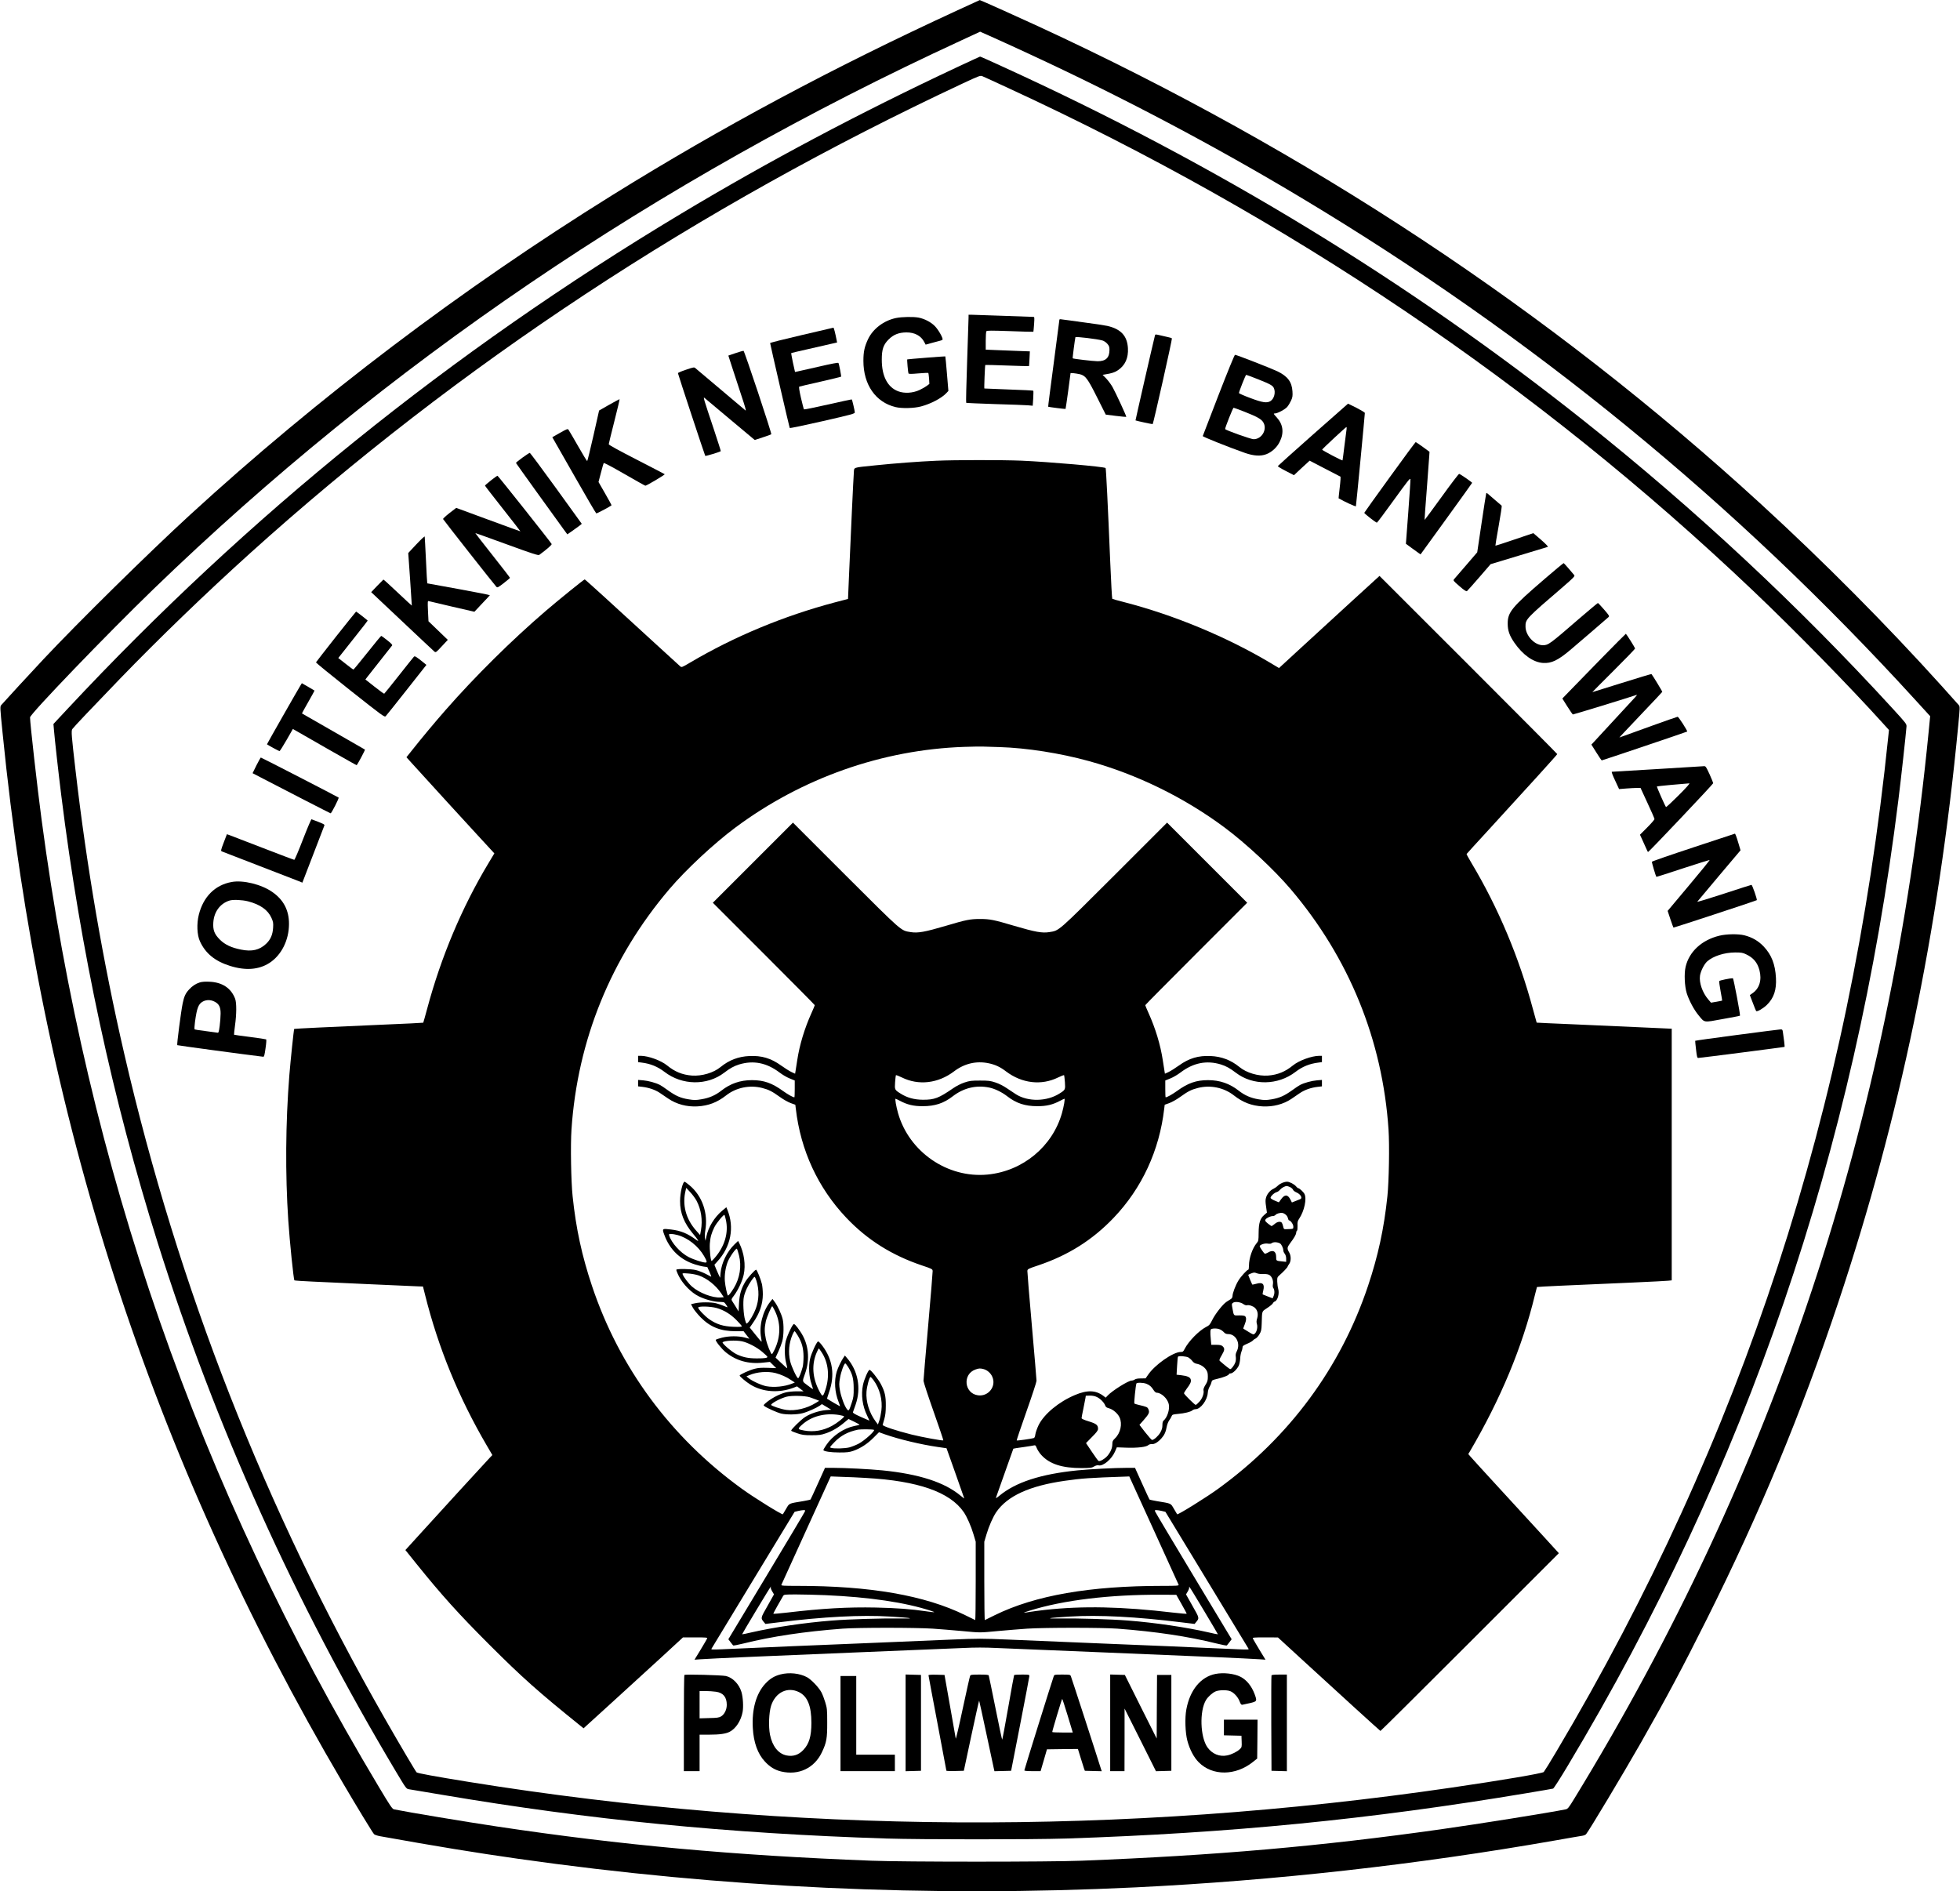 <?xml version="1.0" standalone="no"?>
<!DOCTYPE svg PUBLIC "-//W3C//DTD SVG 20010904//EN"
 "http://www.w3.org/TR/2001/REC-SVG-20010904/DTD/svg10.dtd">
<svg version="1.0" xmlns="http://www.w3.org/2000/svg"
 width="2740pt" height="2644pt" viewBox="0 0 2740 2644"
 preserveAspectRatio="xMidYMid meet">
<g transform="translate(0,2644) scale(0.1,-0.1)"
fill="#000000" stroke="none">
<path d="M13385 26296 c-1755 -808 -3296 -1634 -4822 -2582 -2115 -1315 -4116
-2830 -5908 -4473 -580 -532 -1555 -1493 -2042 -2011 -199 -212 -541 -584
-596 -647 -17 -20 -17 -33 18 -379 533 -5365 2076 -10129 4758 -14689 196
-334 418 -698 436 -716 9 -9 45 -21 81 -28 809 -145 1322 -229 1933 -316 2862
-407 5731 -540 8627 -400 1951 95 3931 316 5870 656 190 34 362 63 382 66 20
3 44 13 51 22 40 46 522 851 759 1266 367 644 587 1057 931 1745 745 1491
1317 2870 1838 4430 857 2572 1398 5171 1674 8054 25 258 25 269 8 289 -10 12
-118 132 -239 267 -774 858 -1650 1740 -2524 2541 -2954 2707 -6323 4934
-10105 6681 -233 108 -814 369 -818 367 -1 0 -141 -64 -312 -143z m1000 -609
c1311 -607 2609 -1293 3815 -2017 3223 -1934 6053 -4249 8584 -7024 l199 -218
-22 -226 c-537 -5466 -2156 -10337 -4954 -14908 -77 -126 -90 -142 -119 -148
-220 -45 -1220 -205 -1753 -280 -1680 -237 -3132 -364 -5015 -438 -443 -18
-2485 -18 -2935 0 -1941 75 -3495 217 -5235 478 -424 63 -1263 203 -1442 240
-24 5 -54 49 -211 312 -2529 4221 -4067 8634 -4716 13527 -60 448 -161 1348
-161 1426 0 47 1069 1158 1720 1788 3256 3148 7018 5703 11309 7681 l253 117
207 -92 c113 -51 328 -149 476 -218z"/>
<path d="M13380 25501 c-1369 -642 -2642 -1318 -3860 -2049 -3219 -1932 -6054
-4220 -8579 -6925 l-194 -208 7 -82 c11 -133 64 -610 102 -912 271 -2179 718
-4252 1349 -6260 807 -2565 1915 -5022 3336 -7401 137 -229 139 -231 176 -237
21 -3 225 -37 453 -76 2069 -351 4005 -542 6225 -613 490 -15 2032 -15 2510 0
2296 76 4234 266 6430 633 198 33 367 62 377 65 9 3 102 147 206 322 2495
4163 4014 8600 4621 13502 35 279 104 905 113 1023 2 36 -5 45 -182 239 -1325
1448 -2778 2803 -4320 4029 -2460 1956 -5150 3596 -8139 4960 -167 77 -306
139 -310 138 -3 0 -148 -67 -321 -148z m720 -294 c3918 -1810 7385 -4151
10407 -7025 580 -551 1354 -1342 1824 -1863 l76 -84 -9 -85 c-533 -5209 -2040
-9817 -4643 -14200 -86 -146 -165 -272 -174 -282 -19 -19 -588 -116 -1281
-217 -4613 -676 -9236 -649 -13750 79 -463 75 -715 121 -726 133 -17 18 -238
392 -441 747 -1680 2939 -2892 6030 -3647 9303 -295 1276 -525 2615 -680 3957
-57 489 -62 553 -45 578 23 32 276 299 666 703 546 565 1202 1198 1818 1754
2928 2640 6253 4832 9969 6571 230 107 241 111 271 98 17 -7 182 -82 365 -167z"/>
<path d="M13540 21998 c0 -24 -9 -299 -20 -612 -11 -314 -17 -573 -13 -577 5
-3 186 -11 403 -18 217 -6 425 -14 461 -17 l66 -6 7 103 c3 56 4 104 1 107 -3
3 -157 11 -342 17 -186 7 -340 13 -342 14 -5 1 8 324 13 329 2 2 140 -2 306
-8 166 -6 303 -10 305 -8 1 2 5 49 7 104 l5 102 -166 6 c-91 3 -230 9 -308 12
l-143 6 0 122 c0 66 4 127 9 135 7 11 60 11 331 2 177 -7 324 -11 326 -9 1 2
6 49 10 106 6 96 6 102 -12 102 -10 0 -199 7 -419 15 -220 8 -419 15 -442 15
l-43 0 0 -42z"/>
<path d="M12525 21994 c-169 -35 -321 -150 -390 -295 -50 -107 -65 -177 -65
-304 0 -333 171 -579 450 -646 86 -21 260 -17 355 9 138 36 292 118 356 188
l27 29 -20 240 c-11 132 -21 241 -23 243 -3 3 -528 -39 -532 -42 -5 -4 11
-186 17 -196 6 -9 39 -9 139 0 73 6 135 9 138 6 3 -3 8 -39 11 -79 l4 -74 -34
-26 c-18 -14 -65 -41 -103 -59 -95 -44 -211 -51 -299 -18 -149 57 -230 212
-229 445 0 141 22 207 97 281 66 66 141 96 246 97 116 1 206 -47 251 -135 l19
-36 87 24 c49 14 100 27 116 31 15 3 30 10 33 15 11 18 -57 138 -106 188 -55
57 -146 104 -229 120 -75 14 -233 11 -316 -6z"/>
<path d="M14810 21971 c0 -6 -36 -282 -80 -613 -44 -331 -79 -602 -77 -604 4
-4 240 -34 243 -31 2 2 18 115 37 252 l33 250 40 -2 c21 -2 61 -8 88 -14 80
-19 110 -58 244 -326 l120 -239 142 -18 c78 -9 143 -16 145 -14 6 5 -147 336
-191 415 -20 36 -60 90 -88 120 l-52 53 36 6 c90 14 135 29 178 58 101 68 148
171 140 309 -10 172 -98 267 -288 311 -36 8 -186 31 -335 50 -148 20 -285 38
-302 41 -20 4 -33 2 -33 -4z m602 -291 c20 -5 50 -26 67 -45 26 -30 31 -44 31
-86 0 -110 -51 -159 -165 -159 -65 1 -342 33 -349 41 -4 4 32 277 38 295 4 11
306 -25 378 -46z"/>
<path d="M11205 21755 c-242 -56 -439 -106 -439 -111 8 -48 269 -1181 274
-1187 4 -5 210 38 459 95 411 94 451 105 451 123 -1 24 -36 174 -42 181 -3 2
-153 -30 -333 -71 -181 -41 -332 -72 -336 -68 -4 5 -22 77 -42 161 -24 106
-31 155 -23 157 6 3 139 34 295 69 156 36 286 67 289 70 5 6 -27 174 -37 192
-4 7 -96 -10 -276 -52 -148 -34 -284 -65 -301 -68 l-30 -6 -29 130 c-15 72
-26 132 -24 134 2 2 105 26 229 54 124 28 267 61 319 73 l93 21 -6 32 c-19 99
-39 176 -45 175 -3 -1 -204 -47 -446 -104z"/>
<path d="M16145 21747 c-24 -93 -273 -1182 -271 -1184 5 -5 237 -55 240 -52
11 12 276 1193 269 1199 -4 4 -30 13 -58 18 -27 6 -78 17 -113 26 -61 14 -62
14 -67 -7z"/>
<path d="M10284 21504 l-102 -35 54 -167 c29 -92 87 -268 128 -391 51 -152 70
-219 58 -209 -9 9 -165 140 -347 293 -181 153 -339 286 -351 296 -20 18 -23
18 -135 -20 -63 -21 -113 -43 -112 -47 4 -24 376 -1150 382 -1157 6 -6 206 55
217 66 2 2 -41 138 -96 303 -143 427 -153 460 -132 442 9 -8 171 -144 360
-302 l343 -287 112 37 c62 20 115 39 119 43 10 8 -375 1164 -388 1167 -5 1
-55 -13 -110 -32z"/>
<path d="M17035 20918 c-119 -310 -219 -568 -221 -574 -4 -9 360 -155 591
-236 121 -42 218 -48 297 -18 77 29 150 96 188 174 63 127 48 243 -43 342 -46
50 -47 54 -25 54 37 0 144 57 174 93 15 18 38 56 52 86 21 46 24 64 20 130 -8
132 -67 211 -210 280 -90 43 -572 231 -593 231 -7 0 -102 -232 -230 -562z
m547 222 c174 -69 210 -89 226 -125 27 -59 5 -148 -46 -181 -49 -32 -112 -23
-284 42 -87 32 -158 64 -158 69 0 20 93 255 101 255 5 0 77 -27 161 -60z
m-187 -455 c175 -69 233 -101 262 -144 65 -97 -14 -241 -132 -241 -38 0 -395
127 -398 142 -4 14 109 298 118 298 5 0 73 -25 150 -55z"/>
<path d="M8515 20781 l-140 -80 -79 -351 c-44 -193 -83 -353 -87 -355 -4 -3
-61 91 -128 209 -67 117 -127 220 -134 229 -11 15 -23 10 -119 -44 l-107 -61
29 -51 c17 -29 153 -267 303 -531 149 -263 277 -480 283 -483 8 -3 189 93 213
113 2 1 -38 76 -89 164 l-93 162 33 126 c18 70 36 132 39 138 4 8 109 -48 290
-152 156 -90 288 -164 293 -164 17 0 278 154 270 161 -4 3 -181 96 -394 205
-250 128 -388 204 -388 214 0 8 36 153 79 323 43 169 76 307 72 307 -3 0 -69
-36 -146 -79z"/>
<path d="M18355 20365 c-269 -238 -490 -437 -492 -441 -1 -5 49 -36 112 -68
l114 -59 109 102 110 101 216 -112 216 -112 0 -35 c-1 -20 -7 -88 -15 -151 -7
-63 -13 -115 -12 -116 79 -46 239 -120 242 -111 4 12 125 1280 125 1304 0 7
-53 39 -117 72 l-118 58 -490 -432z m470 78 c-3 -16 -16 -120 -30 -232 -13
-112 -26 -205 -27 -207 -7 -6 -288 142 -285 150 4 13 330 315 339 316 4 0 5
-12 3 -27z"/>
<path d="M19430 19771 c-195 -269 -356 -494 -358 -500 -3 -8 153 -131 176
-138 4 -2 111 141 237 316 190 263 230 314 232 292 2 -14 -12 -223 -30 -465
l-33 -438 71 -52 c38 -28 84 -62 102 -74 l32 -22 360 497 c198 274 361 500
361 503 -1 9 -168 125 -182 125 -7 0 -118 -145 -246 -323 -129 -178 -235 -322
-237 -320 -1 2 12 194 31 428 18 234 34 447 35 475 l3 49 -93 68 c-52 37 -97
68 -100 68 -4 0 -167 -220 -361 -489z"/>
<path d="M7303 20042 c-51 -37 -91 -70 -90 -74 2 -7 534 -747 665 -926 l53
-72 72 50 c40 28 85 61 101 73 l29 24 -358 496 c-197 273 -364 497 -369 496
-6 0 -53 -31 -103 -67z"/>
<path d="M13090 19999 c-251 -11 -579 -36 -850 -64 -334 -35 -297 -22 -304
-108 -6 -68 -42 -844 -69 -1476 l-12 -284 -184 -48 c-713 -189 -1402 -475
-2019 -839 -122 -72 -123 -72 -144 -54 -12 11 -162 147 -333 304 -609 560
-994 910 -1001 910 -11 0 -367 -288 -544 -440 -480 -412 -988 -915 -1400
-1385 -140 -159 -351 -412 -468 -561 l-80 -100 86 -95 c282 -311 709 -778 910
-996 l233 -253 -80 -133 c-374 -622 -666 -1316 -861 -2045 -28 -102 -51 -187
-53 -189 -2 -2 -262 -15 -578 -28 -719 -31 -1222 -55 -1226 -59 -6 -5 -52
-451 -68 -646 -53 -670 -58 -1382 -15 -2030 20 -298 74 -828 86 -839 3 -3 116
-11 252 -17 217 -11 1310 -60 1481 -67 l64 -2 29 -115 c184 -739 471 -1439
866 -2113 l75 -128 -40 -42 c-48 -50 -755 -822 -972 -1062 -85 -93 -166 -182
-179 -197 l-25 -27 155 -193 c349 -433 587 -698 1013 -1124 467 -467 691 -666
1282 -1142 l41 -33 399 363 c219 199 531 485 695 635 l296 273 172 0 c148 0
171 -2 166 -15 -3 -8 -44 -78 -91 -156 l-86 -141 83 6 c128 10 1078 51 2303
101 611 25 1221 50 1357 56 187 9 309 9 495 0 137 -6 748 -31 1358 -56 1225
-50 2175 -91 2303 -101 l83 -6 -86 141 c-47 78 -88 148 -91 156 -5 13 19 15
172 15 l179 -1 365 -335 c468 -430 1059 -968 1068 -972 4 -1 567 558 1250
1241 l1244 1244 -218 239 c-120 131 -392 428 -604 658 -212 230 -398 435 -414
454 l-30 35 19 31 c434 739 737 1467 912 2191 15 60 28 112 29 113 1 2 148 10
326 18 754 32 1457 64 1506 70 l52 5 0 1760 0 1759 -22 0 c-13 0 -212 9 -443
20 -231 11 -645 29 -920 41 -275 11 -501 22 -503 23 -1 2 -24 86 -52 188 -194
725 -485 1417 -859 2043 -39 65 -70 122 -69 126 2 4 145 161 319 350 512 558
949 1040 949 1047 0 4 -559 566 -1242 1249 l-1243 1242 -390 -356 c-214 -196
-531 -486 -702 -644 l-313 -288 -124 74 c-607 361 -1340 666 -2036 846 -91 23
-168 45 -171 48 -4 3 -17 240 -29 526 -32 779 -58 1296 -64 1302 -18 19 -788
86 -1176 103 -265 11 -927 11 -1190 -1z m885 -4003 c379 -12 841 -84 1245
-195 672 -185 1335 -509 1900 -930 303 -226 689 -586 924 -862 816 -961 1283
-2109 1367 -3359 15 -220 6 -730 -16 -935 -47 -451 -130 -831 -270 -1250 -382
-1143 -1101 -2117 -2095 -2837 -169 -123 -564 -368 -574 -357 -2 2 -22 36 -45
76 -48 81 -30 73 -241 108 -52 9 -98 19 -101 23 -3 4 -50 105 -104 225 l-98
217 -116 0 c-167 0 -511 -18 -686 -35 -518 -52 -870 -167 -1098 -358 -30 -25
-48 -35 -44 -24 4 10 59 167 124 350 64 183 118 333 119 335 1 2 64 12 140 22
76 11 146 22 155 25 12 4 20 -6 33 -40 10 -24 37 -67 62 -94 114 -127 292
-185 566 -184 123 1 141 3 174 23 25 14 46 19 62 15 62 -15 182 85 228 190
l27 62 136 -5 c151 -5 275 9 304 36 11 10 31 15 48 14 36 -4 85 25 134 79 43
48 62 89 76 167 6 30 21 69 34 86 13 17 28 43 33 57 10 24 16 26 89 33 93 8
179 29 202 50 10 9 29 16 44 16 70 0 164 125 171 227 2 30 13 67 25 86 12 19
24 48 27 64 5 27 11 31 80 47 87 20 164 51 164 66 0 5 11 10 23 10 30 0 87 55
113 106 10 22 19 65 21 99 1 33 9 77 17 97 9 21 16 48 16 61 0 20 11 29 65 52
36 15 71 35 78 44 7 9 24 22 39 28 14 7 39 33 54 60 25 42 29 59 32 148 6 189
-2 167 79 221 40 26 75 56 78 66 4 9 14 20 25 23 40 13 68 110 49 176 -7 24
-13 71 -14 104 -1 56 1 61 34 90 47 40 111 108 111 118 0 4 10 21 21 36 29 39
29 117 1 163 -32 53 -30 70 14 129 57 75 84 123 84 147 0 11 5 24 11 27 6 4 9
33 8 68 -3 53 1 68 24 102 71 107 107 277 73 344 -16 30 -71 81 -88 81 -5 0
-19 12 -31 26 -22 28 -89 63 -122 64 -42 0 -96 -22 -130 -54 -19 -19 -49 -39
-65 -46 -41 -17 -87 -71 -101 -121 -10 -32 -10 -59 0 -126 l12 -85 -39 -34
c-57 -48 -76 -111 -77 -250 -1 -105 -2 -113 -27 -142 -60 -72 -108 -211 -108
-314 0 -32 -4 -58 -10 -58 -17 0 -105 -97 -139 -154 -40 -66 -81 -176 -81
-214 0 -17 -8 -32 -23 -42 -13 -8 -40 -26 -61 -39 -50 -32 -158 -169 -200
-255 -31 -63 -40 -74 -88 -98 -99 -52 -243 -199 -297 -305 -19 -38 -25 -43
-55 -43 -106 0 -362 -179 -457 -320 l-34 -49 -66 -1 c-41 0 -72 -5 -85 -15
-10 -8 -30 -15 -44 -15 -46 0 -268 -139 -334 -208 l-29 -31 -31 24 c-108 82
-227 86 -401 12 -223 -94 -427 -263 -505 -418 -21 -44 -42 -102 -46 -129 -4
-33 -12 -51 -23 -54 -36 -11 -233 -38 -238 -33 -3 3 59 185 136 404 78 220
141 413 141 430 0 18 -29 364 -65 770 -36 406 -64 751 -63 766 3 26 10 30 148
76 421 141 761 355 1058 666 395 413 640 943 707 1525 l7 56 64 23 c36 13 104
51 152 86 110 79 155 102 249 126 174 44 363 5 503 -105 125 -98 247 -144 400
-153 147 -8 292 30 403 105 30 20 83 56 117 80 70 47 156 77 249 88 l61 7 0
45 0 45 -72 -6 c-72 -6 -174 -34 -233 -64 -16 -8 -67 -42 -112 -75 -108 -77
-175 -107 -285 -126 -82 -13 -101 -13 -184 0 -109 18 -194 55 -279 122 -125
98 -263 146 -426 146 -166 0 -281 -40 -434 -151 -69 -49 -139 -89 -160 -89 -3
0 -5 53 -5 118 l0 117 71 29 c39 15 103 53 142 83 180 136 365 173 565 112 71
-22 129 -54 208 -115 239 -183 588 -178 834 11 96 74 197 115 318 130 l52 7 0
44 0 44 -37 0 c-107 -1 -283 -65 -368 -134 -107 -88 -215 -132 -347 -142 -140
-10 -303 38 -402 120 -118 96 -248 146 -401 153 -172 8 -302 -30 -445 -133
-50 -36 -114 -76 -143 -90 l-52 -24 -7 43 c-4 23 -14 89 -23 147 -32 211 -102
444 -199 658 -25 56 -46 105 -46 110 0 4 321 328 712 719 l713 713 -560 560
-560 560 -735 -735 c-801 -799 -771 -773 -908 -795 -103 -17 -198 0 -500 89
-275 82 -335 94 -472 94 -137 0 -197 -12 -472 -94 -302 -89 -397 -106 -500
-89 -137 22 -107 -4 -908 795 l-735 735 -560 -560 -560 -560 713 -713 c391
-391 712 -715 712 -719 0 -5 -21 -54 -46 -110 -97 -214 -167 -447 -199 -658
-9 -58 -19 -124 -23 -147 l-7 -43 -52 24 c-29 14 -93 54 -143 90 -143 103
-273 141 -445 133 -153 -7 -283 -57 -401 -153 -99 -82 -262 -130 -402 -120
-132 10 -240 54 -347 142 -85 69 -261 133 -367 134 l-38 0 0 -44 0 -44 53 -7
c120 -15 221 -56 317 -130 246 -189 595 -194 834 -11 79 61 137 93 208 115
200 61 385 24 565 -112 39 -30 103 -68 142 -83 l71 -29 0 -117 c0 -65 -2 -118
-5 -118 -21 0 -91 40 -160 89 -153 111 -268 151 -434 151 -163 0 -301 -48
-426 -146 -84 -66 -169 -103 -277 -121 -81 -14 -101 -14 -183 -1 -112 18 -179
48 -288 126 -45 33 -95 67 -112 75 -59 30 -161 58 -232 64 l-73 6 0 -45 0 -45
61 -7 c90 -11 178 -41 241 -83 30 -21 83 -57 118 -80 118 -80 260 -118 410
-110 153 9 275 55 400 153 140 110 329 149 503 105 94 -24 139 -47 249 -126
48 -35 116 -73 152 -86 l64 -23 7 -56 c67 -582 310 -1106 705 -1523 295 -311
638 -526 1060 -668 138 -46 145 -50 148 -76 1 -15 -27 -360 -63 -766 -36 -406
-65 -752 -65 -770 0 -17 63 -210 141 -430 77 -219 139 -400 136 -403 -7 -8
-297 45 -442 81 -213 53 -411 119 -406 136 2 8 13 46 24 84 14 50 20 102 20
185 1 131 -13 194 -69 301 -39 73 -139 199 -158 199 -18 0 -75 -131 -92 -210
-29 -140 -8 -296 59 -432 18 -38 32 -68 30 -68 -2 0 -55 23 -119 52 -89 40
-114 55 -110 67 3 9 19 56 37 105 80 230 34 474 -122 653 l-28 33 -19 -28
c-31 -44 -79 -143 -96 -200 -37 -126 -27 -287 27 -420 13 -34 22 -62 20 -62
-4 0 -167 95 -181 106 -2 1 11 41 27 89 85 239 53 459 -94 653 -26 35 -52 61
-59 59 -21 -7 -95 -169 -112 -245 -23 -104 -15 -250 20 -349 13 -40 23 -73 20
-73 -2 0 -36 24 -75 53 -78 58 -76 47 -35 164 73 204 50 416 -64 585 -26 41
-58 82 -70 93 -22 20 -22 20 -37 0 -27 -36 -82 -159 -98 -220 -20 -80 -18
-223 5 -310 10 -38 16 -72 15 -73 -2 -2 -39 31 -83 73 l-80 76 38 82 c21 45
46 111 56 147 21 80 23 235 5 310 -17 70 -69 183 -110 238 l-32 43 -33 -41
c-105 -133 -157 -338 -126 -500 6 -29 8 -55 6 -57 -2 -2 -40 41 -84 97 l-81
101 43 62 c96 137 139 263 140 402 0 50 -6 115 -13 145 -16 68 -70 200 -81
200 -16 0 -116 -111 -149 -165 -59 -98 -83 -177 -90 -304 l-6 -115 -39 65
c-22 35 -45 73 -53 84 -11 19 -8 27 29 75 57 77 114 198 134 288 31 138 6 310
-63 446 l-15 28 -50 -48 c-106 -103 -182 -259 -195 -401 l-6 -66 -17 34 c-9
19 -27 60 -40 91 l-23 57 39 43 c191 207 244 478 142 727 l-14 34 -61 -51
c-106 -89 -190 -226 -217 -354 l-13 -63 -8 37 c-4 21 -2 66 4 101 43 246 -41
488 -220 637 -33 28 -64 50 -68 50 -27 0 -64 -156 -64 -270 -1 -167 56 -309
183 -460 71 -83 89 -116 48 -86 -129 94 -218 131 -358 148 -124 15 -126 14
-94 -72 74 -207 222 -350 429 -416 44 -14 101 -28 127 -31 l46 -6 31 -69 c17
-38 27 -68 23 -66 -4 2 -40 20 -79 41 -40 20 -101 44 -135 52 -71 17 -264 20
-273 5 -3 -5 13 -47 36 -92 59 -114 174 -230 279 -281 90 -44 213 -77 289 -77
31 0 61 -4 66 -8 11 -7 45 -58 45 -66 0 -3 -24 5 -52 18 -29 13 -78 29 -108
37 -69 17 -217 17 -293 0 l-57 -13 27 -51 c16 -29 64 -88 108 -133 136 -137
280 -194 489 -194 l111 0 41 -53 40 -52 -65 17 c-91 23 -219 23 -317 -2 -43
-11 -82 -24 -87 -29 -12 -12 78 -126 141 -177 144 -117 319 -166 520 -143 l95
10 44 -43 44 -44 -118 4 c-89 3 -134 0 -183 -13 -72 -18 -210 -81 -210 -95 0
-13 94 -92 154 -128 169 -103 396 -119 599 -42 l49 19 46 -34 45 -35 -94 0
c-52 0 -122 -7 -154 -15 -82 -21 -188 -75 -259 -131 -55 -45 -57 -48 -40 -61
37 -28 180 -91 234 -104 75 -18 221 -16 300 5 70 18 193 73 241 106 l29 21 65
-39 65 -39 -74 -6 c-99 -9 -218 -48 -292 -97 -59 -39 -194 -171 -194 -190 0
-5 37 -21 83 -36 70 -24 99 -28 202 -28 104 0 131 3 201 27 87 29 177 82 262
155 l54 45 79 -38 c43 -21 77 -40 75 -43 -2 -2 -35 -10 -73 -17 -149 -31 -307
-138 -392 -266 -23 -34 -41 -65 -41 -69 0 -19 102 -35 225 -35 110 0 140 4
195 23 102 36 198 99 281 183 l77 77 81 -29 c195 -69 510 -144 740 -177 l123
-18 124 -349 c68 -193 124 -352 124 -353 0 -2 -22 15 -49 37 -225 189 -580
304 -1096 356 -175 17 -519 35 -686 35 l-116 0 -98 -217 c-54 -120 -101 -221
-104 -225 -3 -4 -49 -14 -101 -23 -211 -35 -193 -27 -241 -108 -23 -40 -43
-74 -45 -76 -10 -11 -405 234 -574 357 -994 720 -1713 1694 -2095 2837 -140
419 -223 799 -270 1250 -22 205 -31 715 -16 935 84 1250 551 2398 1367 3359
235 276 621 636 924 862 931 693 2054 1089 3200 1128 113 4 234 6 270 4 36 -1
137 -5 225 -7z m-154 -4420 c94 -20 162 -52 243 -114 222 -168 495 -200 729
-84 43 21 80 35 83 31 2 -4 7 -48 11 -98 7 -104 6 -107 -74 -157 -177 -114
-440 -119 -610 -12 -29 18 -86 56 -128 85 -47 32 -107 63 -158 80 -73 24 -97
27 -217 27 -120 0 -144 -3 -217 -27 -51 -17 -111 -48 -158 -80 -202 -139 -262
-162 -425 -161 -121 1 -222 29 -313 88 -80 50 -81 53 -74 157 4 50 9 94 11 98
3 4 40 -10 83 -31 234 -116 507 -84 729 84 146 111 312 150 485 114z m10 -340
c79 -17 174 -63 249 -121 126 -98 249 -139 420 -139 128 -1 218 21 319 75 30
16 58 29 61 29 11 0 -8 -106 -34 -200 -133 -469 -549 -813 -1042 -860 -559
-53 -1096 317 -1250 860 -26 94 -45 200 -34 200 3 0 31 -13 61 -29 101 -54
191 -76 319 -75 171 0 294 41 420 139 152 117 329 159 511 121z m4205 -1392
c18 -9 36 -25 40 -36 3 -11 25 -28 49 -38 56 -24 87 -79 53 -93 -7 -3 -37 -14
-65 -26 l-53 -21 -20 40 c-38 74 -80 76 -131 5 l-31 -43 -56 23 c-32 13 -58
30 -60 38 -4 20 51 73 84 81 15 4 36 19 47 33 20 25 69 52 95 53 8 0 29 -7 48
-16z m-8298 -191 c64 -121 86 -267 61 -412 l-12 -66 -51 57 c-149 165 -203
369 -150 572 l7 30 56 -60 c31 -33 71 -87 89 -121z m8239 -196 c12 -11 25 -32
28 -48 4 -16 10 -29 14 -29 22 0 61 -55 61 -86 0 -37 8 -34 -112 -38 -18 -1
-24 7 -30 38 -5 22 -13 45 -19 53 -19 22 -63 15 -99 -17 -19 -16 -39 -29 -43
-30 -5 0 -28 16 -53 36 -35 29 -42 39 -34 54 12 22 70 50 103 50 13 0 30 7 37
15 16 20 68 34 100 28 14 -3 35 -15 47 -26z m-7831 -64 c43 -181 -14 -377
-155 -538 -19 -22 -38 -41 -42 -43 -14 -6 -32 161 -26 242 7 93 23 148 65 233
30 58 129 179 140 169 2 -3 11 -31 18 -63z m-676 -218 c144 -38 292 -155 373
-295 41 -72 45 -90 19 -90 -38 0 -170 43 -237 78 -114 59 -239 198 -270 300
-6 20 -3 22 27 22 18 0 58 -7 88 -15z m8423 -117 c21 -11 47 -66 47 -99 0 -11
9 -32 20 -46 13 -17 20 -41 20 -69 l0 -44 -57 6 c-84 8 -83 8 -83 63 0 80 -46
104 -116 60 -19 -11 -38 -18 -44 -14 -14 8 -70 91 -70 103 0 21 70 44 111 37
22 -4 45 -3 52 3 26 22 78 21 120 0z m-7562 -168 c38 -151 12 -317 -72 -456
-42 -68 -76 -111 -83 -104 -12 12 -37 130 -43 201 -6 84 8 183 38 264 24 66
118 200 130 188 5 -5 19 -47 30 -93z m7246 -252 c15 -6 54 -10 86 -9 40 2 66
-3 84 -14 35 -23 56 -78 48 -127 -4 -21 -2 -44 3 -51 20 -24 23 -75 8 -111
l-15 -36 -68 26 c-37 14 -70 27 -72 29 -2 2 2 26 9 54 22 91 -9 121 -99 94
-29 -8 -54 -13 -55 -11 -5 6 -56 129 -56 134 0 8 63 33 82 34 9 0 29 -5 45
-12z m-7810 -28 c118 -41 240 -138 317 -253 l34 -52 -46 -3 c-111 -8 -298 64
-398 152 -48 42 -115 130 -131 172 -6 16 1 17 78 11 46 -3 112 -15 146 -27z
m808 -76 c40 -127 36 -267 -9 -388 -28 -75 -84 -172 -114 -199 -18 -17 -20
-16 -36 40 -23 75 -32 251 -17 324 6 30 25 84 42 119 31 66 95 160 108 160 5
0 16 -25 26 -56z m6804 -323 c19 -14 40 -21 52 -18 29 8 89 -12 114 -38 36
-35 46 -87 30 -143 -11 -35 -12 -55 -4 -82 13 -43 -1 -108 -30 -134 -18 -16
-22 -15 -87 25 -38 23 -71 43 -73 45 -2 2 6 27 18 55 25 61 27 102 6 119 -10
8 -41 12 -84 11 -78 -2 -72 -9 -92 98 -11 59 -11 65 7 78 27 21 104 12 143
-16z m-7359 -57 c98 -28 190 -83 273 -166 42 -42 77 -82 77 -89 0 -8 -31 -10
-117 -7 -143 6 -232 33 -336 104 -61 42 -157 142 -157 164 0 23 170 19 260 -6z
m809 -32 c87 -173 87 -363 0 -548 -17 -35 -34 -64 -38 -64 -15 0 -69 136 -85
213 -20 94 -20 152 -1 242 12 58 79 215 91 215 2 0 17 -26 33 -58z m6224 -266
c18 -7 43 -25 56 -40 18 -19 34 -26 60 -26 110 0 176 -131 121 -240 -15 -29
-19 -50 -14 -79 3 -22 1 -55 -6 -75 -13 -39 -55 -96 -72 -96 -8 0 -77 54 -146
115 -10 9 -5 25 28 81 43 73 44 95 8 127 -15 12 -38 17 -88 17 l-67 0 -6 68
c-11 116 -9 150 11 155 35 9 84 7 115 -7z m-5900 -88 c58 -97 79 -176 80 -293
0 -55 -5 -120 -12 -145 -23 -85 -54 -161 -65 -157 -19 6 -94 167 -110 238 -29
125 -17 255 34 374 11 25 23 45 28 45 4 0 25 -28 45 -62z m-781 -79 c81 -17
205 -81 282 -146 38 -32 71 -63 73 -69 6 -18 -33 -24 -147 -24 -120 0 -195 16
-287 60 -63 31 -204 152 -191 165 23 24 183 32 270 14z m1113 -152 c96 -144
116 -338 55 -523 -36 -107 -40 -108 -89 -16 -95 183 -106 369 -34 535 14 31
27 57 29 57 2 0 20 -24 39 -53z m5132 -76 c17 -11 41 -33 53 -50 15 -19 35
-32 59 -36 53 -10 103 -41 131 -82 20 -29 25 -49 25 -98 0 -53 -5 -70 -33
-115 -21 -33 -31 -61 -28 -74 11 -41 -14 -114 -56 -160 -22 -25 -46 -46 -53
-46 -13 0 -157 142 -163 161 -2 5 15 34 37 64 53 70 65 98 57 130 -8 32 -48
50 -134 60 l-64 7 7 122 c4 66 9 124 12 129 9 16 118 7 150 -12z m-4759 -133
c59 -99 75 -160 76 -293 1 -106 -2 -130 -27 -205 -38 -115 -42 -121 -67 -90
-35 44 -82 172 -98 263 -13 77 -13 97 1 175 14 85 57 202 74 202 5 0 23 -24
41 -52z m1894 -28 c50 -14 97 -55 119 -105 61 -133 -52 -281 -199 -261 -193
26 -220 296 -35 361 47 17 67 18 115 5z m-2910 -55 c78 -21 153 -54 217 -98
l52 -34 -39 -16 c-104 -41 -248 -56 -358 -36 -64 11 -201 73 -249 113 l-30 25
40 17 c107 46 256 57 367 29z m1368 -97 c89 -121 130 -280 111 -429 -6 -47
-19 -110 -29 -139 l-19 -54 -33 44 c-89 121 -137 278 -127 414 6 80 41 206 57
206 5 0 22 -19 40 -42z m3817 -53 c46 -19 69 -40 99 -87 15 -24 32 -38 45 -38
64 0 152 -83 168 -160 16 -72 -21 -186 -73 -230 -11 -8 -16 -30 -16 -64 0 -38
-8 -64 -30 -103 -27 -48 -89 -103 -115 -103 -6 0 -48 47 -94 105 l-82 106 60
68 c73 83 84 106 66 148 -14 33 -18 35 -140 64 -27 6 -53 15 -57 18 -7 6 17
242 28 279 5 17 96 15 141 -3z m-4707 -188 c25 -8 65 -23 88 -32 l44 -18 -49
-30 c-121 -76 -286 -115 -412 -97 -72 10 -211 57 -211 70 0 23 135 94 218 115
70 18 256 13 322 -8z m4016 2 c48 -23 101 -78 115 -119 7 -20 20 -29 54 -38
55 -15 122 -73 146 -127 42 -91 13 -220 -65 -294 -31 -30 -36 -41 -36 -80 0
-55 -26 -114 -70 -165 -37 -42 -102 -79 -122 -70 -7 3 -50 61 -94 128 l-82
122 84 86 c67 67 84 91 84 114 0 52 -23 71 -130 104 -66 20 -100 36 -100 45 0
8 11 68 25 132 13 65 26 132 29 148 2 17 5 31 5 33 1 1 27 2 58 2 37 0 72 -7
99 -21z m-3605 -250 c38 -7 69 -15 69 -20 0 -16 -102 -96 -169 -132 -124 -67
-254 -89 -386 -66 -96 17 -99 22 -35 80 132 120 321 170 521 138z m487 -208
c20 -12 -132 -150 -214 -193 -38 -20 -97 -43 -130 -52 -63 -16 -208 -20 -254
-7 -24 7 -23 9 44 79 89 93 189 146 331 176 38 7 210 6 223 -3z m-113 -672
c729 -41 1174 -197 1367 -477 46 -67 103 -196 137 -311 l31 -104 0 -549 c0
-302 -3 -548 -7 -546 -5 2 -69 33 -143 70 -562 275 -1324 408 -2344 408 -191
0 -227 2 -223 14 3 8 160 352 348 765 l342 751 156 -6 c86 -2 237 -9 336 -15z
m4024 -729 c188 -413 345 -758 348 -765 4 -13 -28 -15 -223 -15 -1020 0 -1782
-133 -2344 -408 -74 -37 -138 -68 -142 -70 -5 -2 -8 244 -8 546 l0 549 31 104
c34 115 91 244 137 311 155 225 465 367 957 437 240 34 342 42 856 59 l46 2
342 -750z m-4878 258 c-5 -13 -247 -419 -539 -904 l-530 -880 30 -40 c16 -21
32 -42 37 -47 4 -4 70 9 147 28 399 99 844 166 1384 207 216 16 1016 16 1260
0 102 -7 284 -22 405 -33 268 -25 242 -25 510 0 121 11 303 26 405 33 244 16
1044 16 1260 0 540 -41 985 -108 1384 -207 77 -19 143 -32 147 -28 5 5 21 26
37 47 l30 40 -530 880 c-292 485 -534 891 -539 904 -8 20 -6 22 19 21 15 0 49
-6 75 -12 l49 -12 577 -950 c317 -522 580 -956 585 -964 8 -12 -12 -13 -135
-8 -500 23 -1391 61 -2049 87 -421 17 -946 39 -1168 49 -383 16 -421 16 -805
0 -221 -10 -746 -32 -1167 -49 -658 -26 -1549 -64 -2049 -87 -123 -5 -143 -4
-135 8 5 8 268 442 585 964 l577 950 49 12 c26 6 60 12 75 12 25 1 27 -1 19
-21z m-476 -1058 c-4 -6 5 -31 19 -55 l26 -44 -91 -162 c-99 -174 -97 -168
-48 -228 l19 -23 173 21 c645 80 1163 107 1572 82 308 -19 365 -30 140 -27
-257 4 -719 -10 -956 -29 -374 -29 -813 -94 -1123 -165 -71 -17 -131 -29 -132
-27 -3 3 396 667 402 667 3 0 2 -5 -1 -10z m6058 -330 c107 -179 194 -326 193
-327 -1 -2 -61 10 -132 27 -310 71 -749 136 -1123 165 -237 19 -699 33 -956
29 -225 -3 -168 8 140 27 409 25 927 -2 1572 -82 l173 -21 19 23 c49 60 51 54
-48 228 l-91 162 26 44 c14 25 22 50 18 57 -5 9 -4 10 4 3 6 -5 98 -156 205
-335z m-5293 220 c615 -27 1115 -101 1475 -219 73 -24 58 -25 -71 -6 -202 30
-417 46 -699 52 -393 8 -748 -12 -1247 -71 -104 -12 -188 -19 -188 -15 0 6
102 190 137 247 13 21 18 22 186 22 94 0 278 -5 407 -10z m4977 -124 c40 -71
73 -132 73 -135 0 -4 -84 3 -187 15 -720 85 -1266 96 -1793 38 -80 -9 -179
-22 -220 -29 -41 -7 -76 -12 -78 -10 -1 1 36 15 84 29 469 147 1120 225 1828
222 l220 -1 73 -129z"/>
<path d="M6863 19724 c-46 -36 -83 -69 -83 -73 0 -4 112 -149 249 -322 136
-173 247 -315 246 -317 -1 -1 -203 72 -449 163 l-448 165 -94 -72 c-51 -40
-92 -78 -90 -84 4 -12 717 -918 744 -946 16 -16 22 -13 104 50 48 37 87 70 87
74 1 4 -109 145 -243 315 -134 169 -242 309 -241 310 1 2 199 -69 440 -157
364 -133 440 -157 454 -147 108 79 179 142 173 152 -22 38 -749 954 -757 954
-5 0 -47 -29 -92 -65z"/>
<path d="M20776 19539 c-3 -8 -32 -195 -65 -417 l-60 -403 -152 -177 c-84 -97
-160 -186 -170 -197 -17 -20 -16 -22 73 -99 65 -57 95 -76 105 -70 7 5 85 92
172 193 l159 184 394 119 c216 65 399 120 406 123 8 3 -30 42 -95 99 l-108 93
-263 -89 c-145 -50 -265 -88 -267 -86 -2 1 19 126 46 277 27 151 46 278 42
281 -11 10 -174 151 -195 168 -15 12 -18 13 -22 1z"/>
<path d="M5821 18831 l-114 -122 26 -367 c14 -201 25 -367 24 -368 -1 -1 -90
81 -197 182 -107 101 -197 183 -200 182 -3 -2 -43 -42 -88 -89 l-83 -87 433
-408 c238 -225 442 -416 452 -424 18 -14 25 -9 102 75 l84 90 -135 130 -135
130 -7 144 c-6 138 -5 143 13 137 10 -3 158 -37 327 -77 l309 -71 106 113 c59
61 108 115 110 118 1 4 -195 42 -435 86 -241 43 -439 79 -440 80 -2 1 -10 145
-18 321 -9 175 -16 325 -18 333 -1 8 -53 -41 -116 -108z"/>
<path d="M21589 18343 c-456 -392 -513 -462 -512 -622 0 -96 25 -166 92 -264
120 -174 267 -277 404 -285 115 -7 206 36 377 180 88 74 506 433 534 459 18
16 16 20 -60 108 -43 50 -82 91 -86 91 -4 0 -125 -101 -268 -224 -406 -352
-426 -366 -501 -366 -117 0 -242 134 -243 260 -1 103 4 109 522 554 149 129
170 151 160 165 -31 39 -142 166 -148 169 -4 1 -126 -100 -271 -225z"/>
<path d="M4697 17540 c-152 -193 -278 -355 -280 -360 -1 -5 214 -181 478 -390
454 -359 481 -379 497 -362 9 9 141 174 293 367 l276 350 -28 23 c-117 95
-134 105 -147 91 -8 -8 -102 -126 -211 -264 -108 -137 -200 -251 -204 -253 -5
-1 -65 43 -135 98 l-128 101 28 37 c16 20 98 125 183 232 85 107 158 200 163
207 6 8 -14 30 -68 72 -42 34 -80 61 -85 61 -4 0 -92 -106 -194 -235 -103
-129 -190 -235 -194 -235 -5 0 -54 36 -110 81 l-102 80 49 62 c27 34 119 151
205 259 87 109 157 200 157 202 0 4 -156 126 -162 126 -2 0 -129 -158 -281
-350z"/>
<path d="M22374 17223 c-191 -197 -390 -401 -441 -453 l-92 -95 69 -110 c38
-60 73 -111 78 -113 7 -2 798 241 892 274 8 3 -1 -12 -21 -33 -19 -21 -150
-162 -289 -313 -139 -151 -269 -292 -288 -312 l-35 -37 69 -110 c38 -61 72
-111 76 -111 10 0 1189 398 1194 403 8 8 -120 207 -133 207 -6 0 -168 -57
-360 -126 -191 -70 -372 -135 -401 -145 l-54 -19 58 63 c32 34 166 176 298
315 133 139 242 256 244 260 2 6 -137 234 -151 249 -3 2 -190 -54 -416 -125
-226 -71 -411 -129 -411 -128 0 2 135 137 300 302 165 164 299 303 298 309 -5
17 -123 204 -129 205 -3 0 -163 -161 -355 -357z"/>
<path d="M4206 16867 c-34 -53 -476 -830 -474 -832 16 -13 167 -95 175 -95 6
0 50 70 99 155 l88 154 55 -31 c31 -18 231 -132 445 -255 214 -122 391 -222
392 -220 16 16 121 214 116 218 -4 3 -203 117 -442 254 -239 137 -436 249
-438 251 -2 1 37 73 87 160 50 87 89 159 88 160 -1 1 -41 25 -90 53 l-87 50
-14 -22z"/>
<path d="M3585 15741 l-54 -110 152 -79 c359 -187 934 -482 939 -482 12 0 120
212 112 220 -12 10 -1079 560 -1088 560 -3 0 -30 -49 -61 -109z"/>
<path d="M23170 15689 c-344 -21 -630 -38 -637 -38 -7 -1 12 -52 45 -121 l56
-121 100 8 c56 4 123 8 150 8 l50 0 97 -210 c54 -115 98 -217 98 -225 1 -8
-45 -61 -101 -117 l-102 -102 38 -83 c21 -46 45 -100 54 -120 8 -21 18 -38 22
-38 12 0 910 949 910 961 0 6 -23 63 -51 125 -48 104 -54 114 -78 113 -14 -1
-307 -19 -651 -40z m295 -369 c-93 -93 -172 -166 -175 -162 -14 16 -132 283
-127 288 3 4 358 37 452 43 13 1 -37 -56 -150 -169z"/>
<path d="M4235 14705 c-60 -157 -115 -285 -121 -285 -7 0 -205 75 -440 166
-236 91 -445 172 -465 179 l-37 13 -41 -107 c-45 -118 -47 -127 -28 -134 6 -3
239 -93 517 -200 278 -107 528 -204 556 -215 l51 -21 151 392 c83 216 154 399
157 408 5 14 -15 24 -180 86 -5 2 -59 -125 -120 -282z"/>
<path d="M23676 14595 c-319 -105 -581 -196 -583 -202 -3 -9 54 -202 62 -211
2 -2 168 51 370 118 203 66 371 119 375 118 5 -2 -126 -163 -290 -358 l-297
-354 38 -115 c21 -63 41 -116 43 -118 4 -5 1156 375 1165 383 9 8 -63 214 -74
214 -6 0 -180 -56 -387 -124 -208 -68 -374 -118 -371 -112 4 6 142 170 306
365 l299 354 -27 91 c-14 50 -32 103 -38 117 l-12 25 -579 -191z"/>
<path d="M3238 14110 c-232 -42 -396 -206 -459 -459 -31 -124 -25 -281 16
-370 77 -169 210 -278 421 -344 216 -68 402 -54 550 41 169 109 274 320 274
547 0 190 -76 336 -233 445 -150 106 -409 170 -569 140z m228 -270 c171 -44
279 -120 329 -232 24 -54 27 -70 23 -137 -6 -99 -36 -167 -99 -226 -93 -87
-198 -111 -350 -80 -136 27 -224 69 -295 139 -77 77 -99 134 -92 240 10 151
96 266 228 307 49 15 176 9 256 -11z"/>
<path d="M24035 13359 c-245 -60 -421 -222 -471 -435 -22 -95 -14 -272 16
-369 32 -101 101 -231 165 -308 88 -107 64 -103 337 -53 131 23 240 44 242 47
8 8 -90 524 -99 524 -41 0 -188 -31 -191 -40 -3 -6 6 -70 19 -141 13 -71 23
-130 22 -132 -1 -1 -37 -9 -79 -16 l-77 -13 -39 46 c-80 93 -129 233 -115 330
9 65 59 164 102 202 85 74 238 123 388 124 87 0 107 -3 155 -26 102 -48 157
-114 186 -221 36 -137 1 -256 -97 -323 l-37 -26 41 -107 c22 -59 43 -111 47
-116 13 -14 98 35 151 87 97 95 135 209 126 376 -10 191 -62 323 -171 439 -75
79 -161 129 -271 157 -84 21 -250 19 -350 -6z"/>
<path d="M2793 12706 c-59 -19 -104 -49 -151 -100 -48 -52 -68 -95 -88 -191
-23 -110 -84 -579 -76 -586 5 -4 926 -129 1202 -162 12 -2 19 24 32 118 11 74
14 122 8 125 -6 3 -108 19 -227 34 -120 15 -220 29 -221 31 -2 2 4 59 13 127
23 163 23 319 2 376 -57 149 -180 231 -362 238 -59 3 -104 -1 -132 -10z m203
-267 c65 -31 89 -77 88 -169 0 -41 -6 -119 -13 -173 -13 -92 -15 -98 -35 -93
-11 2 -85 12 -163 22 -78 9 -146 20 -151 23 -6 4 -4 47 4 106 27 197 48 251
112 285 48 25 106 25 158 -1z"/>
<path d="M24277 11971 c-318 -42 -578 -78 -579 -81 -1 -3 4 -58 12 -122 11
-95 16 -118 29 -118 20 -1 1205 152 1209 155 3 3 -10 118 -24 208 -5 34 -8 37
-37 36 -18 -1 -292 -36 -610 -78z"/>
<path d="M10910 3032 c-87 -23 -146 -59 -213 -131 -126 -137 -188 -356 -173
-617 11 -203 68 -362 170 -471 69 -74 139 -117 227 -138 243 -57 462 46 568
267 66 139 76 195 75 418 0 183 -2 200 -28 285 -15 49 -39 112 -54 139 -37 68
-140 176 -200 209 -102 55 -249 71 -372 39z m261 -248 c118 -59 172 -193 172
-429 0 -187 -32 -294 -112 -378 -66 -71 -145 -96 -237 -77 -114 24 -197 128
-230 290 -22 113 -15 305 15 402 60 190 231 273 392 192z"/>
<path d="M16992 3039 c-205 -40 -357 -224 -407 -494 -23 -120 -16 -326 14
-440 32 -121 91 -234 160 -302 191 -192 515 -189 757 6 l59 47 3 272 2 272
-235 0 -235 0 0 -110 0 -109 123 -3 122 -3 3 -80 c3 -77 1 -82 -25 -107 -40
-38 -115 -75 -178 -88 -106 -22 -208 20 -274 111 -103 142 -115 510 -21 664
29 47 91 102 134 120 51 21 159 22 207 2 51 -21 105 -81 128 -141 15 -39 23
-50 38 -48 10 2 57 12 106 23 101 24 102 27 66 126 -43 114 -112 199 -199 243
-86 44 -238 61 -348 39z"/>
<path d="M9568 3025 c-5 -5 -8 -309 -8 -677 l0 -668 110 0 110 0 0 255 0 255
133 0 c146 0 232 12 287 40 86 44 158 154 181 275 14 72 6 211 -16 282 -33
110 -123 202 -217 223 -62 13 -569 26 -580 15z m441 -235 c101 -14 151 -75
151 -183 0 -68 -33 -134 -80 -162 -29 -17 -57 -21 -167 -23 l-133 -4 0 191 0
191 83 0 c45 0 111 -5 146 -10z"/>
<path d="M12660 2355 l0 -676 108 3 107 3 0 670 0 670 -107 3 -108 3 0 -676z"/>
<path d="M12980 3020 c0 -5 56 -306 125 -668 69 -363 125 -662 125 -666 0 -4
55 -5 122 -4 l122 3 105 492 c58 271 107 491 109 489 2 -2 46 -204 98 -448 51
-243 99 -465 105 -491 l11 -48 117 3 116 3 127 650 c70 358 127 660 128 673 0
21 -3 22 -104 22 -58 0 -107 -3 -109 -7 -3 -5 -40 -209 -83 -455 -43 -247 -81
-448 -84 -448 -3 0 -45 199 -94 443 -49 243 -91 448 -94 455 -3 9 -38 12 -128
12 -107 0 -124 -2 -132 -17 -5 -10 -51 -216 -103 -458 -51 -242 -96 -431 -98
-420 -2 11 -39 216 -80 455 l-77 435 -112 3 c-72 2 -112 -1 -112 -8z"/>
<path d="M14730 3004 c-19 -50 -410 -1302 -410 -1313 0 -7 37 -11 113 -11
l114 0 45 153 44 152 216 3 217 2 36 -117 c20 -65 41 -134 48 -153 l13 -35
118 -3 118 -3 -8 23 c-62 200 -416 1289 -424 1306 -9 21 -15 22 -120 22 -110
0 -111 0 -120 -26z m196 -549 l71 -235 -143 0 c-79 0 -144 3 -144 7 0 18 134
463 139 463 3 0 38 -106 77 -235z"/>
<path d="M15520 2355 l0 -675 100 0 100 0 1 438 0 437 220 -438 219 -438 108
3 107 3 0 670 0 670 -100 0 -100 0 -3 -445 -2 -444 -223 444 -222 445 -102 3
-103 3 0 -676z"/>
<path d="M17775 3018 c-3 -7 -4 -310 -3 -673 l3 -660 108 -3 107 -3 0 676 0
675 -105 0 c-75 0 -107 -4 -110 -12z"/>
<path d="M11750 2345 l0 -665 380 0 380 0 0 115 0 115 -270 0 -270 0 0 550 0
550 -110 0 -110 0 0 -665z"/>
</g>
</svg>
